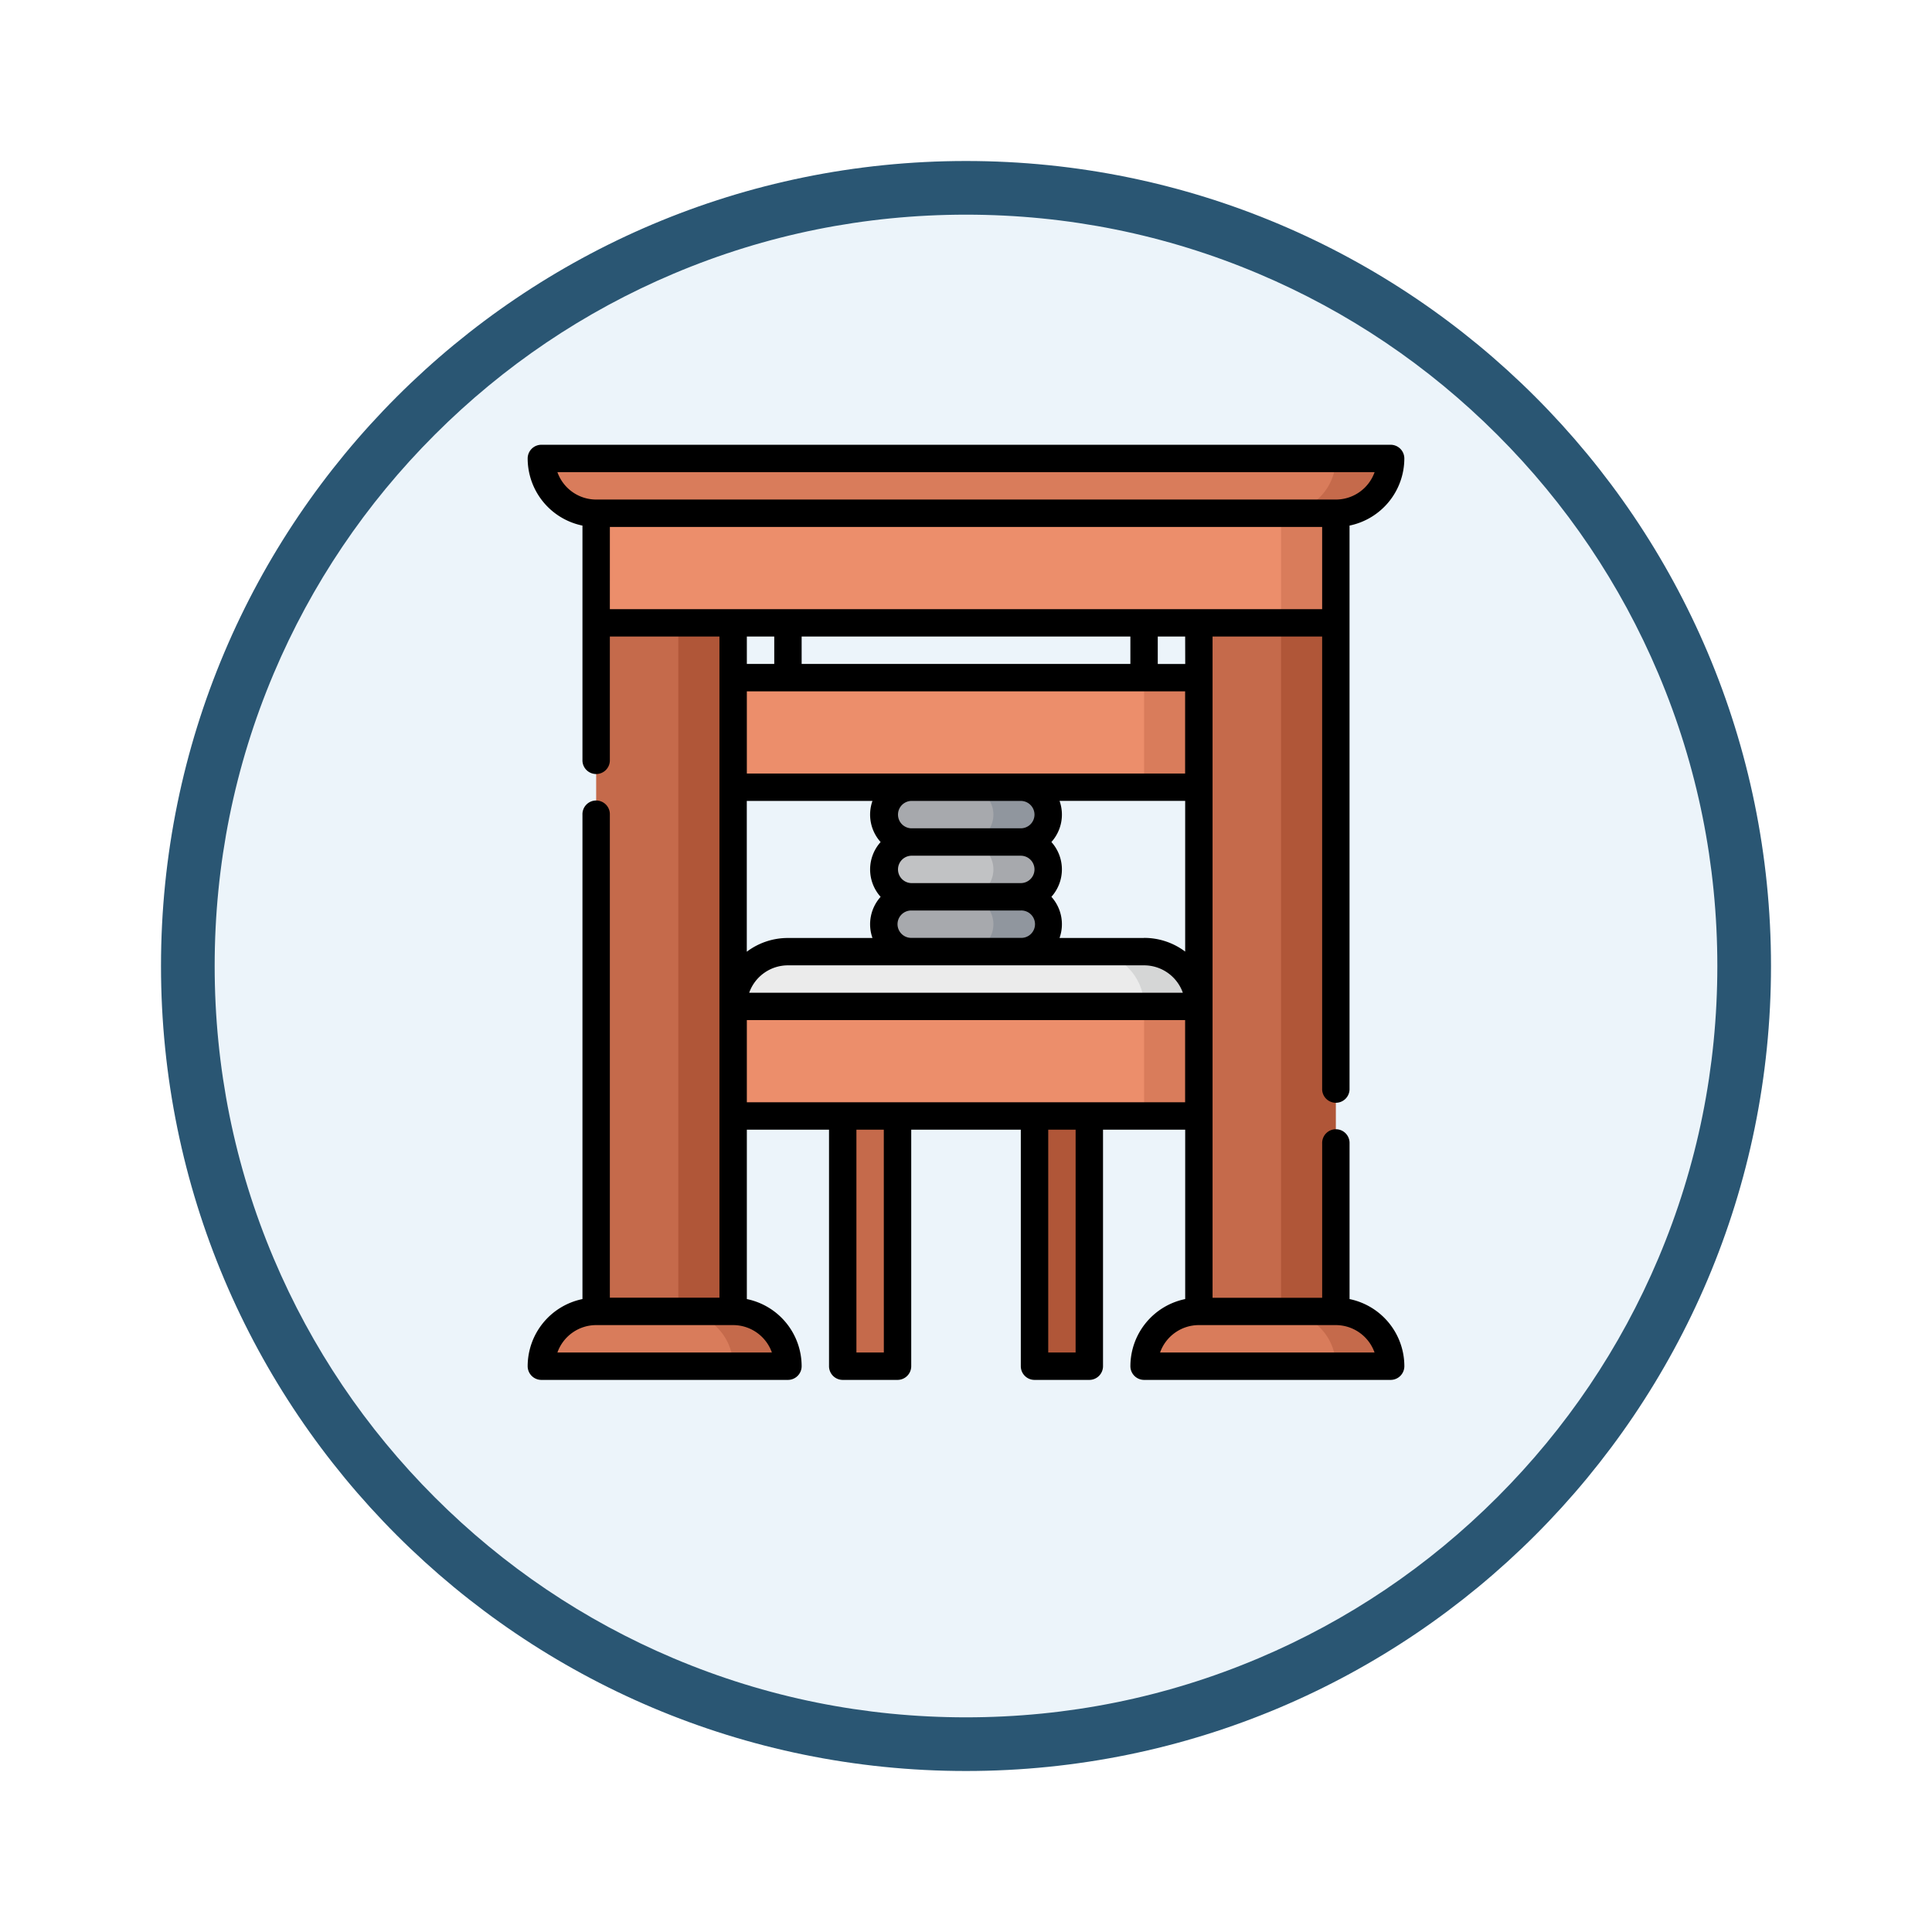 <svg xmlns="http://www.w3.org/2000/svg" xmlns:xlink="http://www.w3.org/1999/xlink" width="108" height="108" viewBox="0 0 108 108">
  <defs>
    <filter id="Trazado_904820" x="0" y="0" width="108" height="108" filterUnits="userSpaceOnUse">
      <feOffset dy="3" input="SourceAlpha"/>
      <feGaussianBlur stdDeviation="3" result="blur"/>
      <feFlood flood-opacity="0.161"/>
      <feComposite operator="in" in2="blur"/>
      <feComposite in="SourceGraphic"/>
    </filter>
  </defs>
  <g id="_5" data-name="5" transform="translate(-306 -1338)">
    <g transform="matrix(1, 0, 0, 1, 306, 1338)" filter="url(#Trazado_904820)">
      <g id="Trazado_904820-2" data-name="Trazado 904820" transform="translate(9 6)" fill="#ecf4fa">
        <path d="M 45 88.5 C 39.127 88.5 33.43 87.35 28.068 85.082 C 22.889 82.891 18.236 79.755 14.241 75.759 C 10.245 71.764 7.109 67.111 4.918 61.932 C 2.65 56.57 1.5 50.873 1.5 45 C 1.5 39.127 2.65 33.43 4.918 28.068 C 7.109 22.889 10.245 18.236 14.241 14.241 C 18.236 10.245 22.889 7.109 28.068 4.918 C 33.43 2.65 39.127 1.5 45 1.5 C 50.873 1.5 56.57 2.65 61.932 4.918 C 67.111 7.109 71.764 10.245 75.759 14.241 C 79.755 18.236 82.891 22.889 85.082 28.068 C 87.35 33.43 88.5 39.127 88.5 45 C 88.5 50.873 87.35 56.57 85.082 61.932 C 82.891 67.111 79.755 71.764 75.759 75.759 C 71.764 79.755 67.111 82.891 61.932 85.082 C 56.57 87.35 50.873 88.5 45 88.5 Z" stroke="none"/>
        <path d="M 45 3 C 39.329 3 33.829 4.11 28.653 6.299 C 23.652 8.415 19.16 11.443 15.302 15.302 C 11.443 19.16 8.415 23.652 6.299 28.653 C 4.11 33.829 3 39.329 3 45 C 3 50.671 4.11 56.171 6.299 61.347 C 8.415 66.348 11.443 70.84 15.302 74.698 C 19.16 78.557 23.652 81.585 28.653 83.701 C 33.829 85.89 39.329 87 45 87 C 50.671 87 56.171 85.89 61.347 83.701 C 66.348 81.585 70.84 78.557 74.698 74.698 C 78.557 70.84 81.585 66.348 83.701 61.347 C 85.89 56.171 87 50.671 87 45 C 87 39.329 85.89 33.829 83.701 28.653 C 81.585 23.652 78.557 19.16 74.698 15.302 C 70.84 11.443 66.348 8.415 61.347 6.299 C 56.171 4.11 50.671 3 45 3 M 45 0 C 69.853 0 90 20.147 90 45 C 90 69.853 69.853 90 45 90 C 20.147 90 0 69.853 0 45 C 0 20.147 20.147 0 45 0 Z" stroke="none" fill="#2a5673"/>
      </g>
    </g>
    <g id="Grupo_1144471" data-name="Grupo 1144471" transform="translate(319.497 1362.863)">
      <path id="Trazado_979754" data-name="Trazado 979754" d="M188.5,337.5h3.063v17.05H188.5Z" transform="translate(-154.888 -303.042)" fill="#c56a4b"/>
      <path id="Trazado_979755" data-name="Trazado 979755" d="M293.5,337.5h3.063v17.05H293.5Z" transform="translate(-249.168 -303.042)" fill="#b05638"/>
      <path id="Trazado_979756" data-name="Trazado 979756" d="M245.594,234.031,241,232.5v6.126l4.594-1.531a1.531,1.531,0,1,0,0-3.063Z" transform="translate(-202.028 -208.762)" fill="#90969e"/>
      <path id="Trazado_979757" data-name="Trazado 979757" d="M217.126,235.563a1.531,1.531,0,0,0-1.531-1.531l-1.531-1.531-1.531,1.531a1.531,1.531,0,0,0,0,3.063l1.531,1.531,1.531-1.531A1.531,1.531,0,0,0,217.126,235.563Z" transform="translate(-175.091 -208.762)" fill="#a7a9ad"/>
      <path id="Trazado_979758" data-name="Trazado 979758" d="M326.563,277.5H323.5v6.126h6.126v-3.063A3.063,3.063,0,0,0,326.563,277.5Z" transform="translate(-276.105 -249.168)" fill="#d5d6d6"/>
      <path id="Trazado_979759" data-name="Trazado 979759" d="M148.409,277.5H131.563a3.063,3.063,0,0,0-3.063,3.063v3.063h22.972v-3.063A3.063,3.063,0,0,0,148.409,277.5Z" transform="translate(-101.014 -249.168)" fill="#ebebeb"/>
      <path id="Trazado_979760" data-name="Trazado 979760" d="M245.594,204.031,241,202.5l1.531,4.594h3.063a1.531,1.531,0,1,0,0-3.063Z" transform="translate(-202.028 -181.825)" fill="#a7a9ad"/>
      <path id="Trazado_979761" data-name="Trazado 979761" d="M217.126,205.563a1.531,1.531,0,0,0-1.531-1.531l-1.531-1.531-1.531,1.531a1.531,1.531,0,0,0,0,3.063h3.063A1.531,1.531,0,0,0,217.126,205.563Z" transform="translate(-175.091 -181.825)" fill="#c1c2c4"/>
      <path id="Trazado_979762" data-name="Trazado 979762" d="M245.594,174.031,241,172.5l1.531,4.594h3.063a1.531,1.531,0,1,0,0-3.063Z" transform="translate(-202.028 -154.888)" fill="#90969e"/>
      <path id="Trazado_979763" data-name="Trazado 979763" d="M217.126,175.563a1.531,1.531,0,0,0-1.531-1.531l-1.531-1.531-1.531,1.531a1.531,1.531,0,0,0,0,3.063h3.063A1.531,1.531,0,0,0,217.126,175.563Z" transform="translate(-175.091 -154.888)" fill="#a7a9ad"/>
      <path id="Trazado_979764" data-name="Trazado 979764" d="M326.563,307.5l-3.063,3.063,3.063,3.063h6.126V307.5Z" transform="translate(-276.105 -276.105)" fill="#d97c5b"/>
      <path id="Trazado_979765" data-name="Trazado 979765" d="M98.5,307.5h26.035v6.126H98.5Z" transform="translate(-74.077 -276.105)" fill="#ec8e6b"/>
      <path id="Trazado_979766" data-name="Trazado 979766" d="M326.563,127.5l-3.063,3.063,3.063,3.063h6.126V127.5Z" transform="translate(-276.105 -114.483)" fill="#d97c5b"/>
      <path id="Trazado_979767" data-name="Trazado 979767" d="M98.5,127.5h26.035v6.126H98.5Z" transform="translate(-74.077 -114.483)" fill="#ec8e6b"/>
      <path id="Trazado_979768" data-name="Trazado 979768" d="M83.5,67.5h4.594v43.085H83.5Z" transform="translate(-60.608 -60.608)" fill="#b05638"/>
      <path id="Trazado_979769" data-name="Trazado 979769" d="M53.5,70.563v40.022h4.594V67.5Z" transform="translate(-33.671 -60.608)" fill="#c56a4b"/>
      <path id="Trazado_979770" data-name="Trazado 979770" d="M101.563,474.5H98.5l3.063,3.063h3.063A3.063,3.063,0,0,0,101.563,474.5Z" transform="translate(-74.077 -426.055)" fill="#c56a4b"/>
      <path id="Trazado_979771" data-name="Trazado 979771" d="M31.157,474.5H26.563a3.063,3.063,0,0,0-3.063,3.063H34.22A3.063,3.063,0,0,0,31.157,474.5Z" transform="translate(-6.734 -426.055)" fill="#d97c5b"/>
      <path id="Trazado_979772" data-name="Trazado 979772" d="M413.5,67.5v43.085h4.594V70.563Z" transform="translate(-356.916 -60.608)" fill="#b05638"/>
      <path id="Trazado_979773" data-name="Trazado 979773" d="M383.5,67.5h4.594v43.085H383.5Z" transform="translate(-329.979 -60.608)" fill="#c56a4b"/>
      <path id="Trazado_979774" data-name="Trazado 979774" d="M368.5,22.5l6.126,7.657h3.063V22.5Z" transform="translate(-316.511 -20.203)" fill="#d97c5b"/>
      <path id="Trazado_979775" data-name="Trazado 979775" d="M53.5,22.5H91.786v7.657H53.5Z" transform="translate(-33.671 -20.203)" fill="#ec8e6b"/>
      <path id="Trazado_979776" data-name="Trazado 979776" d="M431.563,474.5H428.5l3.063,3.063h3.063A3.063,3.063,0,0,0,431.563,474.5Z" transform="translate(-370.385 -426.055)" fill="#c56a4b"/>
      <path id="Trazado_979777" data-name="Trazado 979777" d="M361.157,474.5h-4.594a3.063,3.063,0,0,0-3.063,3.063h10.72A3.063,3.063,0,0,0,361.157,474.5Z" transform="translate(-303.042 -426.055)" fill="#d97c5b"/>
      <path id="Trazado_979778" data-name="Trazado 979778" d="M431.563,10.563H428.5L431.563,7.5h3.063A3.063,3.063,0,0,1,431.563,10.563Z" transform="translate(-370.385 -6.734)" fill="#c56a4b"/>
      <path id="Trazado_979779" data-name="Trazado 979779" d="M64.849,10.563H26.563A3.063,3.063,0,0,1,23.5,7.5H67.912A3.063,3.063,0,0,1,64.849,10.563Z" transform="translate(-6.734 -6.734)" fill="#d97c5b"/>
      <path id="Trazado_979780" data-name="Trazado 979780" d="M61.944,47.756v-8.7a.766.766,0,1,0-1.531,0v8.627H54.286V10.72h6.126V35.989a.766.766,0,1,0,1.531,0V4.517A3.835,3.835,0,0,0,65.006.766.766.766,0,0,0,64.241,0H16.766A.766.766,0,0,0,16,.766a3.835,3.835,0,0,0,3.063,3.752V17.612a.766.766,0,1,0,1.531,0V10.72H26.72V47.679H20.594v-27a.766.766,0,1,0-1.531,0V47.756A3.835,3.835,0,0,0,16,51.508a.766.766,0,0,0,.766.766H30.549a.766.766,0,0,0,.766-.766,3.835,3.835,0,0,0-3.063-3.752v-9.47h4.594V51.508a.766.766,0,0,0,.766.766h3.063a.766.766,0,0,0,.766-.766V38.286h6.126V51.508a.766.766,0,0,0,.766.766h3.063a.766.766,0,0,0,.766-.766V38.286h4.594v9.47a3.835,3.835,0,0,0-3.063,3.752.766.766,0,0,0,.766.766H64.241a.766.766,0,0,0,.766-.766A3.835,3.835,0,0,0,61.944,47.756ZM28.252,13.783h24.5v4.594h-24.5Zm21.44-3.063v1.531H31.315V10.72Zm-5.36,13.017a.767.767,0,0,1-.766.766H37.44a.766.766,0,0,1,0-1.531h6.126A.767.767,0,0,1,44.332,23.738ZM36.675,26.8a.767.767,0,0,1,.766-.766h6.126a.766.766,0,1,1,0,1.531H37.44A.767.767,0,0,1,36.675,26.8Zm7.657-6.126a.767.767,0,0,1-.766.766H37.44a.766.766,0,0,1,0-1.531h6.126A.767.767,0,0,1,44.332,20.675Zm-9.057-.766a2.292,2.292,0,0,0,.455,2.3,2.292,2.292,0,0,0,0,3.063,2.292,2.292,0,0,0-.455,2.3H30.549a3.808,3.808,0,0,0-2.3.768V19.909ZM30.549,29.1H50.458a2.3,2.3,0,0,1,2.166,1.531H28.383A2.3,2.3,0,0,1,30.549,29.1Zm19.909-1.531H45.732a2.292,2.292,0,0,0-.455-2.3,2.292,2.292,0,0,0,0-3.063,2.292,2.292,0,0,0,.455-2.3h7.023v8.425A3.808,3.808,0,0,0,50.458,27.566Zm2.3-15.315H51.223V10.72h1.531ZM17.663,1.531H63.344a2.3,2.3,0,0,1-2.166,1.531H19.829A2.3,2.3,0,0,1,17.663,1.531Zm2.932,3.063H60.412V9.189H20.594Zm9.189,6.126v1.531H28.252V10.72Zm-.131,40.022H17.663a2.3,2.3,0,0,1,2.166-1.531h7.657A2.3,2.3,0,0,1,29.652,50.742Zm6.257,0H34.377V38.286h1.531Zm10.72,0H45.1V38.286h1.531ZM28.252,36.755V32.161h24.5v4.594Zm23.1,13.987a2.3,2.3,0,0,1,2.166-1.531h7.657a2.3,2.3,0,0,1,2.166,1.531Z" transform="translate(0 0)"/>
    </g>
  </g>
</svg>
